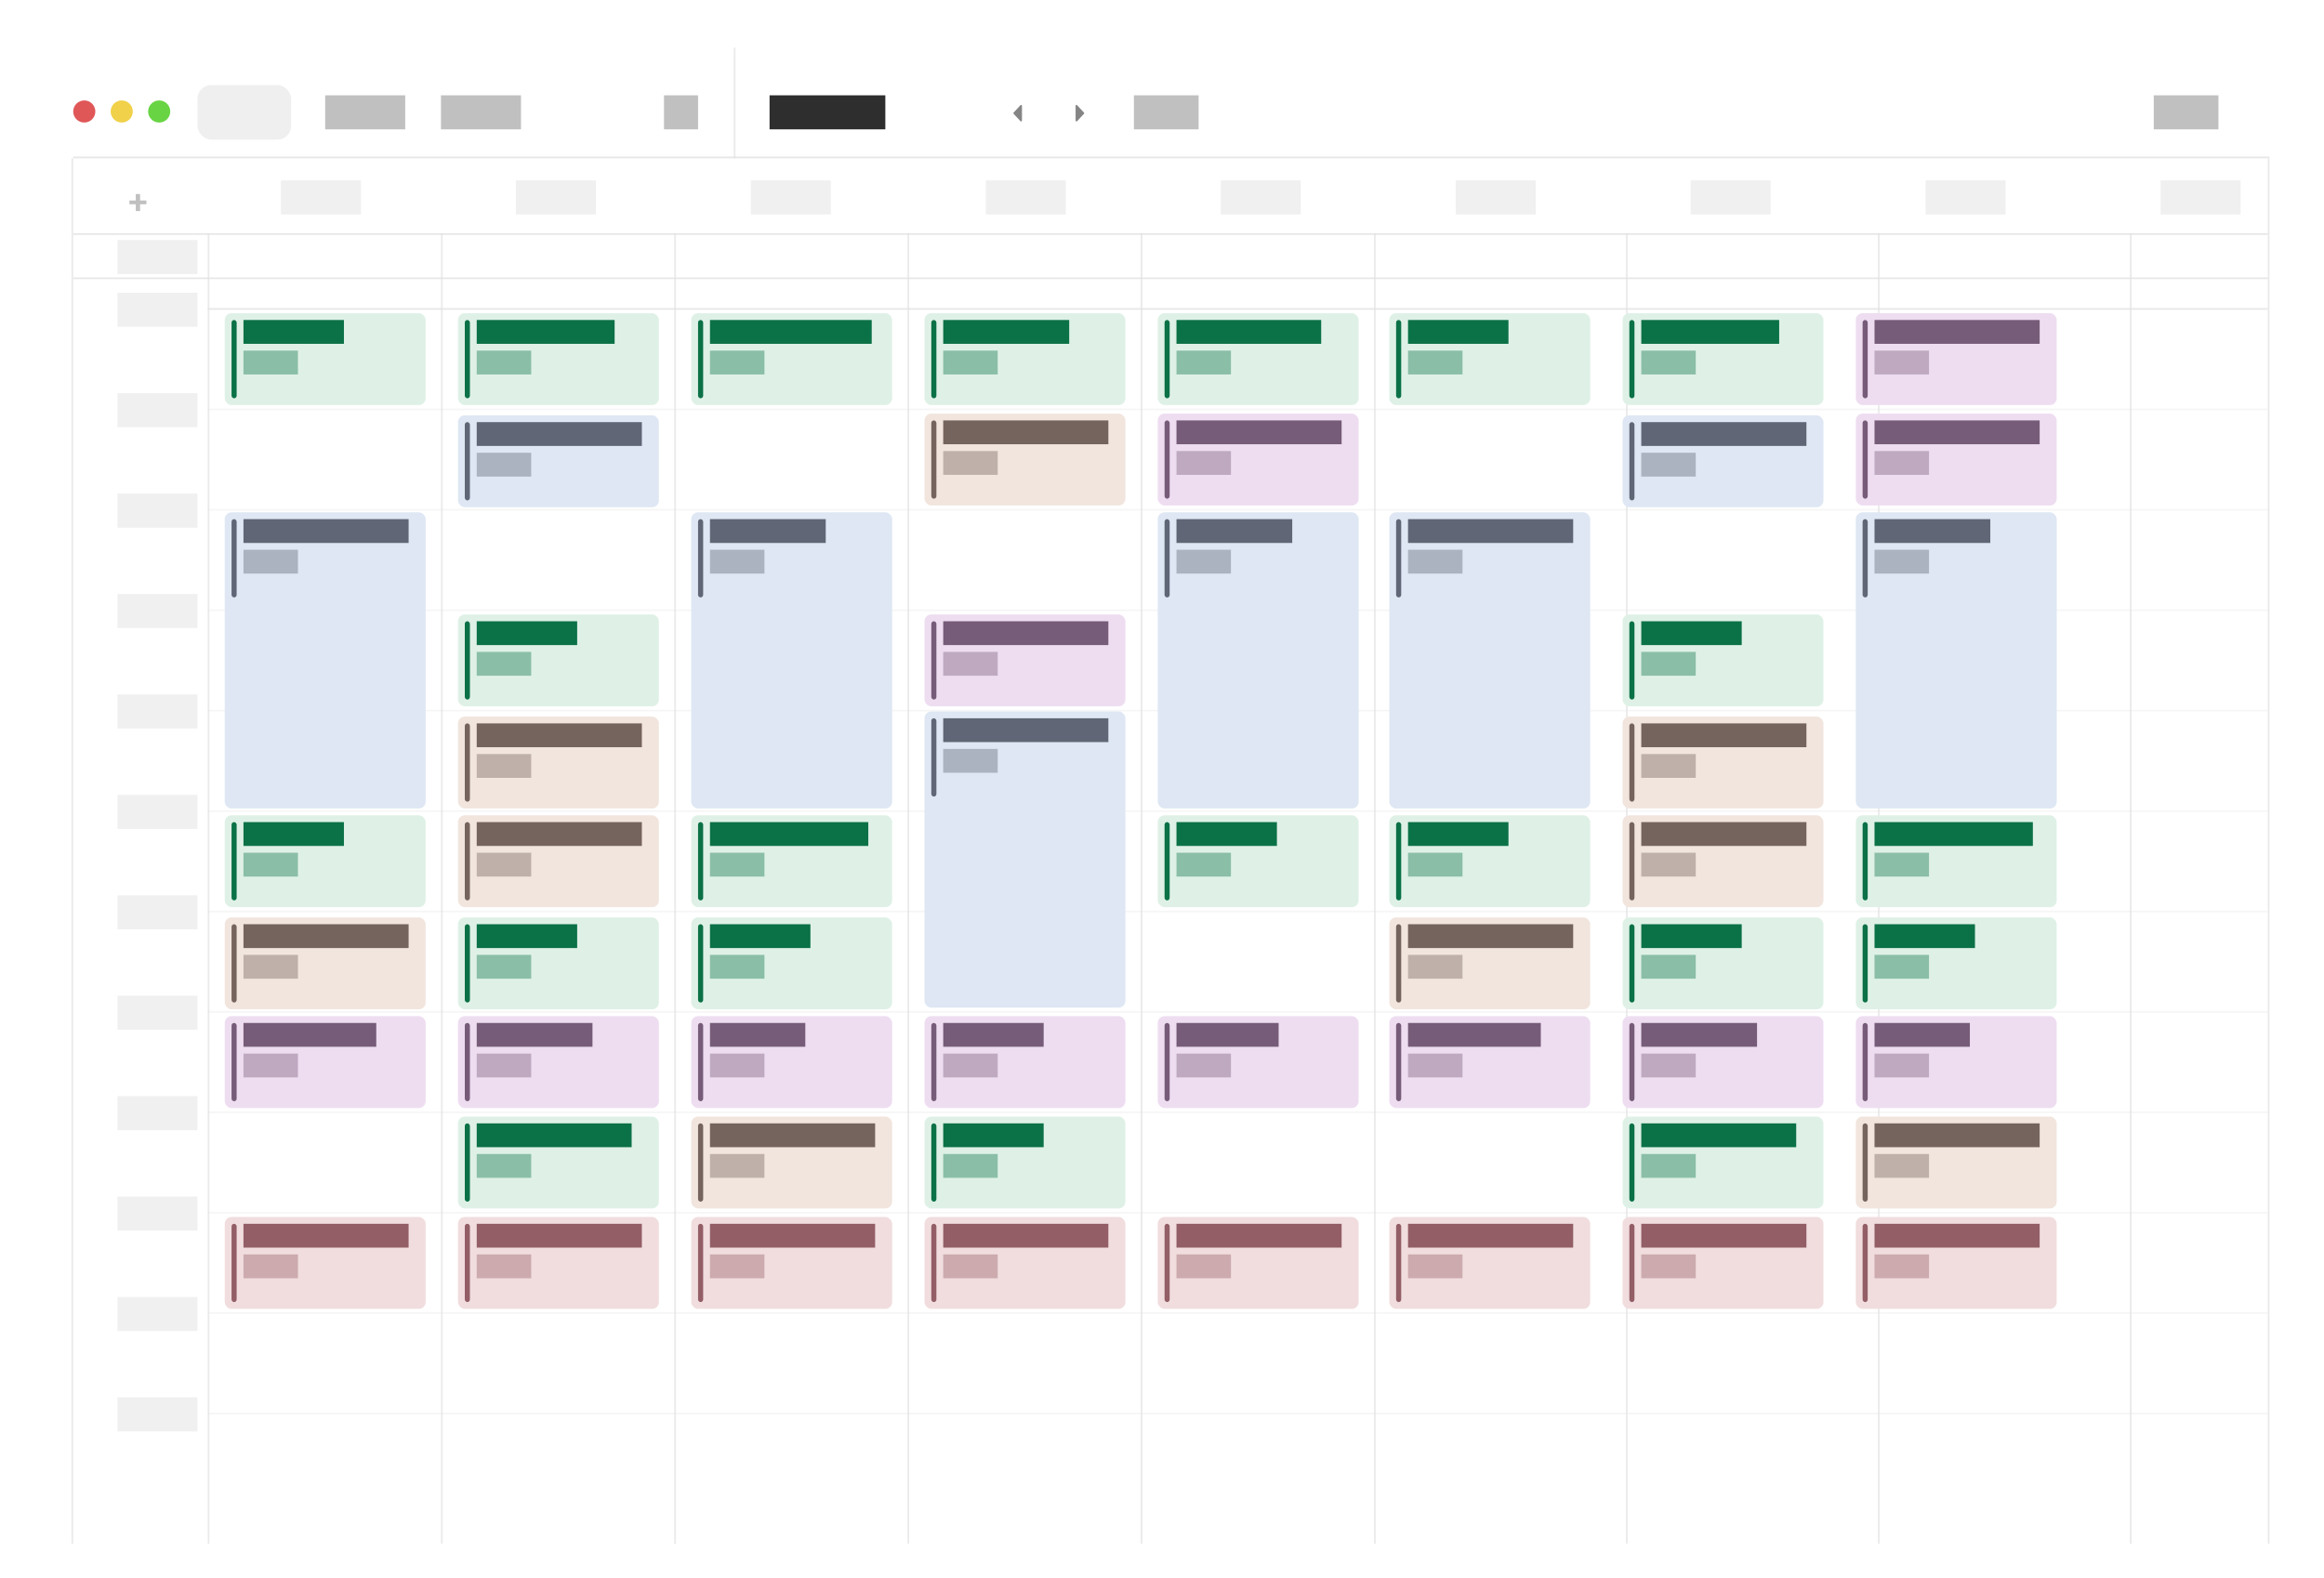 <svg xmlns="http://www.w3.org/2000/svg" fill="none" viewBox="-4 160 1365 927">
<g filter="url(#filter0_d_1_1885)">
<rect x="20" y="184" width="1317" height="879" rx="40" fill="white" shape-rendering="crispEdges"/>
<rect x="8" y="172" width="1341" height="903" rx="52" stroke="white" stroke-opacity="0.1" stroke-width="24" shape-rendering="crispEdges"/>
<circle cx="45.5" cy="221.5" r="6.5" fill="#E05758"/>
<circle cx="67.5" cy="221.5" r="6.5" fill="#F0D149"/>
<circle cx="89.5" cy="221.5" r="6.5" fill="#68D443"/>
<rect x="112" y="206" width="55" height="32" rx="8" fill="#E1E1E1" fill-opacity="0.5"/>
<path opacity="0.3" d="M82 273.783V276H72V273.783H82ZM78.272 270V280H75.737V270H78.272Z" fill="#2E2E2E"/>
<line opacity="0.7" x1="427.5" y1="184" x2="427.5" y2="249" stroke="#E1E1E1"/>
<line opacity="0.7" x1="118.5" y1="293" x2="118.5" y2="1063" stroke="#E1E1E1"/>
<line opacity="0.7" x1="255.5" y1="293" x2="255.5" y2="1063" stroke="#E1E1E1"/>
<line opacity="0.7" x1="392.5" y1="293" x2="392.5" y2="1063" stroke="#E1E1E1"/>
<line opacity="0.7" x1="529.5" y1="293" x2="529.5" y2="1063" stroke="#E1E1E1"/>
<line opacity="0.7" x1="666.5" y1="293" x2="666.5" y2="1063" stroke="#E1E1E1"/>
<line opacity="0.7" x1="803.5" y1="293" x2="803.5" y2="1063" stroke="#E1E1E1"/>
<line opacity="0.7" x1="951.5" y1="293" x2="951.5" y2="1063" stroke="#E1E1E1"/>
<line opacity="0.7" x1="1099.5" y1="293" x2="1099.5" y2="1063" stroke="#E1E1E1"/>
<line opacity="0.7" x1="1247.5" y1="293" x2="1247.5" y2="1063" stroke="#E1E1E1"/>
<line opacity="0.7" x1="1328.5" y1="249" x2="1328.5" y2="1063" stroke="#E1E1E1"/>
<line opacity="0.7" x1="38.5" y1="249" x2="38.5" y2="1063" stroke="#E1E1E1"/>
<line opacity="0.8" x1="39" y1="319.5" x2="1328" y2="319.5" stroke="#E1E1E1"/>
<line opacity="0.8" x1="39" y1="293.5" x2="1328" y2="293.5" stroke="#E1E1E1"/>
<line opacity="0.8" x1="39" y1="248.5" x2="1329" y2="248.5" stroke="#E1E1E1"/>
<line opacity="0.8" x1="118" y1="337.5" x2="1328" y2="337.5" stroke="#E1E1E1"/>
<line opacity="0.3" x1="118" y1="396.5" x2="1328" y2="396.5" stroke="#E1E1E1"/>
<line opacity="0.3" x1="118" y1="455.5" x2="1328" y2="455.5" stroke="#E1E1E1"/>
<line opacity="0.3" x1="118" y1="514.5" x2="1328" y2="514.5" stroke="#E1E1E1"/>
<line opacity="0.3" x1="118" y1="573.5" x2="1328" y2="573.5" stroke="#E1E1E1"/>
<line opacity="0.3" x1="118" y1="632.5" x2="1328" y2="632.5" stroke="#E1E1E1"/>
<line opacity="0.3" x1="118" y1="691.5" x2="1328" y2="691.5" stroke="#E1E1E1"/>
<line opacity="0.3" x1="118" y1="750.5" x2="1328" y2="750.5" stroke="#E1E1E1"/>
<line opacity="0.3" x1="118" y1="809.5" x2="1328" y2="809.5" stroke="#E1E1E1"/>
<line opacity="0.3" x1="118" y1="868.5" x2="1328" y2="868.5" stroke="#E1E1E1"/>
<line opacity="0.3" x1="118" y1="927.5" x2="1328" y2="927.5" stroke="#E1E1E1"/>
<line opacity="0.3" x1="118" y1="986.5" x2="1328" y2="986.5" stroke="#E1E1E1"/>
<path d="M591.318 222.841C591.139 222.649 591.139 222.351 591.318 222.159L595.384 217.799C595.694 217.467 596.25 217.686 596.25 218.14L596.25 226.86C596.25 227.314 595.694 227.533 595.384 227.201L591.318 222.841Z" fill="#858585"/>
<path d="M632.682 222.841C632.861 222.649 632.861 222.351 632.682 222.159L628.616 217.799C628.306 217.467 627.75 217.686 627.75 218.14L627.75 226.86C627.75 227.314 628.306 227.533 628.616 227.201L632.682 222.841Z" fill="#858585"/>
<rect x="187" y="212" width="47" height="20" fill="#C0C0C0"/>
<rect x="161" y="262" width="47" height="20" fill="#F0F0F0"/>
<rect x="65" y="297" width="47" height="20" fill="#F0F0F0"/>
<rect x="65" y="328" width="47" height="20" fill="#F0F0F0"/>
<rect x="65" y="387" width="47" height="20" fill="#F0F0F0"/>
<rect x="65" y="446" width="47" height="20" fill="#F0F0F0"/>
<rect x="65" y="505" width="47" height="20" fill="#F0F0F0"/>
<rect x="65" y="564" width="47" height="20" fill="#F0F0F0"/>
<rect x="65" y="623" width="47" height="20" fill="#F0F0F0"/>
<rect x="65" y="682" width="47" height="20" fill="#F0F0F0"/>
<rect x="65" y="741" width="47" height="20" fill="#F0F0F0"/>
<rect x="65" y="800" width="47" height="20" fill="#F0F0F0"/>
<rect x="65" y="859" width="47" height="20" fill="#F0F0F0"/>
<rect x="65" y="918" width="47" height="20" fill="#F0F0F0"/>
<rect x="65" y="977" width="47" height="20" fill="#F0F0F0"/>
<rect x="299" y="262" width="47" height="20" fill="#F0F0F0"/>
<rect x="437" y="262" width="47" height="20" fill="#F0F0F0"/>
<rect x="575" y="262" width="47" height="20" fill="#F0F0F0"/>
<rect x="713" y="262" width="47" height="20" fill="#F0F0F0"/>
<rect x="851" y="262" width="47" height="20" fill="#F0F0F0"/>
<rect x="989" y="262" width="47" height="20" fill="#F0F0F0"/>
<rect x="1127" y="262" width="47" height="20" fill="#F0F0F0"/>
<rect x="1265" y="262" width="47" height="20" fill="#F0F0F0"/>
<rect x="255" y="212" width="47" height="20" fill="#C0C0C0"/>
<rect x="386" y="212" width="20" height="20" fill="#C0C0C0"/>
<rect x="662" y="212" width="38" height="20" fill="#C0C0C0"/>
<rect x="1261" y="212" width="38" height="20" fill="#C0C0C0"/>
<rect x="448" y="212" width="68" height="20" fill="#2E2E2E"/>
<rect x="128" y="340" width="118" height="54" rx="4" fill="#DFF1E7"/>
<rect x="132" y="344" width="3" height="46" rx="1.5" fill="#0B7146"/>
<rect x="139" y="344" width="59" height="14" fill="#0B7146"/>
<rect opacity="0.4" x="139" y="362" width="32" height="14" fill="#0B7146"/>
<rect x="812" y="340" width="118" height="54" rx="4" fill="#DFF1E7"/>
<rect x="816" y="344" width="3" height="46" rx="1.5" fill="#0B7146"/>
<rect x="823" y="344" width="59" height="14" fill="#0B7146"/>
<rect opacity="0.4" x="823" y="362" width="32" height="14" fill="#0B7146"/>
<rect x="128" y="457" width="118" height="174" rx="4" fill="#DEE7F3"/>
<rect x="132" y="461" width="3" height="46" rx="1.5" fill="#606675"/>
<rect x="139" y="461" width="97" height="14" fill="#606675"/>
<rect opacity="0.4" x="139" y="479" width="32" height="14" fill="#606675"/>
<rect x="812" y="457" width="118" height="174" rx="4" fill="#DEE7F3"/>
<rect x="816" y="461" width="3" height="46" rx="1.5" fill="#606675"/>
<rect x="823" y="461" width="97" height="14" fill="#606675"/>
<rect opacity="0.4" x="823" y="479" width="32" height="14" fill="#606675"/>
<rect x="539" y="574" width="118" height="174" rx="4" fill="#DEE7F3"/>
<rect x="543" y="578" width="3" height="46" rx="1.5" fill="#606675"/>
<rect x="550" y="578" width="97" height="14" fill="#606675"/>
<rect opacity="0.4" x="550" y="596" width="32" height="14" fill="#606675"/>
<rect x="402" y="457" width="118" height="174" rx="4" fill="#DEE7F3"/>
<rect x="406" y="461" width="3" height="46" rx="1.5" fill="#606675"/>
<rect x="413" y="461" width="68" height="14" fill="#606675"/>
<rect opacity="0.4" x="413" y="479" width="32" height="14" fill="#606675"/>
<rect x="1086" y="457" width="118" height="174" rx="4" fill="#DEE7F3"/>
<rect x="1090" y="461" width="3" height="46" rx="1.5" fill="#606675"/>
<rect x="1097" y="461" width="68" height="14" fill="#606675"/>
<rect opacity="0.4" x="1097" y="479" width="32" height="14" fill="#606675"/>
<rect x="676" y="457" width="118" height="174" rx="4" fill="#DEE7F3"/>
<rect x="680" y="461" width="3" height="46" rx="1.5" fill="#606675"/>
<rect x="687" y="461" width="68" height="14" fill="#606675"/>
<rect opacity="0.4" x="687" y="479" width="32" height="14" fill="#606675"/>
<rect x="265" y="400" width="118" height="54" rx="4" fill="#DEE7F3"/>
<rect x="269" y="404" width="3" height="46" rx="1.5" fill="#606675"/>
<rect x="276" y="404" width="97" height="14" fill="#606675"/>
<rect opacity="0.4" x="276" y="422" width="32" height="14" fill="#606675"/>
<rect x="949" y="400" width="118" height="54" rx="4" fill="#DEE7F3"/>
<rect x="953" y="404" width="3" height="46" rx="1.5" fill="#606675"/>
<rect x="960" y="404" width="97" height="14" fill="#606675"/>
<rect opacity="0.4" x="960" y="422" width="32" height="14" fill="#606675"/>
<rect x="265" y="577" width="118" height="54" rx="4" fill="#F1E5DE"/>
<rect x="269" y="581" width="3" height="46" rx="1.5" fill="#75645D"/>
<rect x="276" y="581" width="97" height="14" fill="#75645D"/>
<rect opacity="0.4" x="276" y="599" width="32" height="14" fill="#75645D"/>
<rect x="949" y="577" width="118" height="54" rx="4" fill="#F1E5DE"/>
<rect x="953" y="581" width="3" height="46" rx="1.5" fill="#75645D"/>
<rect x="960" y="581" width="97" height="14" fill="#75645D"/>
<rect opacity="0.4" x="960" y="599" width="32" height="14" fill="#75645D"/>
<rect x="539" y="399" width="118" height="54" rx="4" fill="#F1E5DE"/>
<rect x="543" y="403" width="3" height="46" rx="1.5" fill="#75645D"/>
<rect x="550" y="403" width="97" height="14" fill="#75645D"/>
<rect opacity="0.4" x="550" y="421" width="32" height="14" fill="#75645D"/>
<rect x="265" y="635" width="118" height="54" rx="4" fill="#F1E5DE"/>
<rect x="269" y="639" width="3" height="46" rx="1.5" fill="#75645D"/>
<rect x="276" y="639" width="97" height="14" fill="#75645D"/>
<rect opacity="0.4" x="276" y="657" width="32" height="14" fill="#75645D"/>
<rect x="949" y="635" width="118" height="54" rx="4" fill="#F1E5DE"/>
<rect x="953" y="639" width="3" height="46" rx="1.5" fill="#75645D"/>
<rect x="960" y="639" width="97" height="14" fill="#75645D"/>
<rect opacity="0.4" x="960" y="657" width="32" height="14" fill="#75645D"/>
<rect x="128" y="695" width="118" height="54" rx="4" fill="#F1E5DE"/>
<rect x="132" y="699" width="3" height="46" rx="1.5" fill="#75645D"/>
<rect x="139" y="699" width="97" height="14" fill="#75645D"/>
<rect opacity="0.4" x="139" y="717" width="32" height="14" fill="#75645D"/>
<rect x="812" y="695" width="118" height="54" rx="4" fill="#F1E5DE"/>
<rect x="816" y="699" width="3" height="46" rx="1.5" fill="#75645D"/>
<rect x="823" y="699" width="97" height="14" fill="#75645D"/>
<rect opacity="0.4" x="823" y="717" width="32" height="14" fill="#75645D"/>
<rect x="128" y="871" width="118" height="54" rx="4" fill="#F1DDDE"/>
<rect x="132" y="875" width="3" height="46" rx="1.5" fill="#935E66"/>
<rect x="139" y="875" width="97" height="14" fill="#935E66"/>
<rect opacity="0.4" x="139" y="893" width="32" height="14" fill="#935E66"/>
<rect x="812" y="871" width="118" height="54" rx="4" fill="#F1DDDE"/>
<rect x="816" y="875" width="3" height="46" rx="1.5" fill="#935E66"/>
<rect x="823" y="875" width="97" height="14" fill="#935E66"/>
<rect opacity="0.4" x="823" y="893" width="32" height="14" fill="#935E66"/>
<rect x="265" y="871" width="118" height="54" rx="4" fill="#F1DDDE"/>
<rect x="269" y="875" width="3" height="46" rx="1.5" fill="#935E66"/>
<rect x="276" y="875" width="97" height="14" fill="#935E66"/>
<rect opacity="0.4" x="276" y="893" width="32" height="14" fill="#935E66"/>
<rect x="949" y="871" width="118" height="54" rx="4" fill="#F1DDDE"/>
<rect x="953" y="875" width="3" height="46" rx="1.5" fill="#935E66"/>
<rect x="960" y="875" width="97" height="14" fill="#935E66"/>
<rect opacity="0.4" x="960" y="893" width="32" height="14" fill="#935E66"/>
<rect x="402" y="871" width="118" height="54" rx="4" fill="#F1DDDE"/>
<rect x="406" y="875" width="3" height="46" rx="1.5" fill="#935E66"/>
<rect x="413" y="875" width="97" height="14" fill="#935E66"/>
<rect opacity="0.4" x="413" y="893" width="32" height="14" fill="#935E66"/>
<rect x="1086" y="871" width="118" height="54" rx="4" fill="#F1DDDE"/>
<rect x="1090" y="875" width="3" height="46" rx="1.5" fill="#935E66"/>
<rect x="1097" y="875" width="97" height="14" fill="#935E66"/>
<rect opacity="0.4" x="1097" y="893" width="32" height="14" fill="#935E66"/>
<rect x="539" y="871" width="118" height="54" rx="4" fill="#F1DDDE"/>
<rect x="543" y="875" width="3" height="46" rx="1.5" fill="#935E66"/>
<rect x="550" y="875" width="97" height="14" fill="#935E66"/>
<rect opacity="0.4" x="550" y="893" width="32" height="14" fill="#935E66"/>
<rect x="676" y="871" width="118" height="54" rx="4" fill="#F1DDDE"/>
<rect x="680" y="875" width="3" height="46" rx="1.5" fill="#935E66"/>
<rect x="687" y="875" width="97" height="14" fill="#935E66"/>
<rect opacity="0.4" x="687" y="893" width="32" height="14" fill="#935E66"/>
<rect x="676" y="399" width="118" height="54" rx="4" fill="#EEDDF1"/>
<rect x="680" y="403" width="3" height="46" rx="1.5" fill="#765C78"/>
<rect x="687" y="403" width="97" height="14" fill="#765C78"/>
<rect opacity="0.4" x="687" y="421" width="32" height="14" fill="#765C78"/>
<rect x="539" y="517" width="118" height="54" rx="4" fill="#EEDDF1"/>
<rect x="543" y="521" width="3" height="46" rx="1.5" fill="#765C78"/>
<rect x="550" y="521" width="97" height="14" fill="#765C78"/>
<rect opacity="0.4" x="550" y="539" width="32" height="14" fill="#765C78"/>
<rect x="1086" y="399" width="118" height="54" rx="4" fill="#EEDDF1"/>
<rect x="1090" y="403" width="3" height="46" rx="1.5" fill="#765C78"/>
<rect x="1097" y="403" width="97" height="14" fill="#765C78"/>
<rect opacity="0.4" x="1097" y="421" width="32" height="14" fill="#765C78"/>
<rect x="1086" y="340" width="118" height="54" rx="4" fill="#EEDDF1"/>
<rect x="1090" y="344" width="3" height="46" rx="1.5" fill="#765C78"/>
<rect x="1097" y="344" width="97" height="14" fill="#765C78"/>
<rect opacity="0.4" x="1097" y="362" width="32" height="14" fill="#765C78"/>
<rect x="128" y="753" width="118" height="54" rx="4" fill="#EEDDF1"/>
<rect x="132" y="757" width="3" height="46" rx="1.5" fill="#765C78"/>
<rect x="139" y="757" width="78" height="14" fill="#765C78"/>
<rect opacity="0.4" x="139" y="775" width="32" height="14" fill="#765C78"/>
<rect x="812" y="753" width="118" height="54" rx="4" fill="#EEDDF1"/>
<rect x="816" y="757" width="3" height="46" rx="1.5" fill="#765C78"/>
<rect x="823" y="757" width="78" height="14" fill="#765C78"/>
<rect opacity="0.4" x="823" y="775" width="32" height="14" fill="#765C78"/>
<rect x="265" y="753" width="118" height="54" rx="4" fill="#EEDDF1"/>
<rect x="269" y="757" width="3" height="46" rx="1.5" fill="#765C78"/>
<rect x="276" y="757" width="68" height="14" fill="#765C78"/>
<rect opacity="0.4" x="276" y="775" width="32" height="14" fill="#765C78"/>
<rect x="949" y="753" width="118" height="54" rx="4" fill="#EEDDF1"/>
<rect x="953" y="757" width="3" height="46" rx="1.5" fill="#765C78"/>
<rect x="960" y="757" width="68" height="14" fill="#765C78"/>
<rect opacity="0.4" x="960" y="775" width="32" height="14" fill="#765C78"/>
<rect x="402" y="753" width="118" height="54" rx="4" fill="#EEDDF1"/>
<rect x="406" y="757" width="3" height="46" rx="1.5" fill="#765C78"/>
<rect x="413" y="757" width="56" height="14" fill="#765C78"/>
<rect opacity="0.4" x="413" y="775" width="32" height="14" fill="#765C78"/>
<rect x="1086" y="753" width="118" height="54" rx="4" fill="#EEDDF1"/>
<rect x="1090" y="757" width="3" height="46" rx="1.5" fill="#765C78"/>
<rect x="1097" y="757" width="56" height="14" fill="#765C78"/>
<rect opacity="0.4" x="1097" y="775" width="32" height="14" fill="#765C78"/>
<rect x="539" y="753" width="118" height="54" rx="4" fill="#EEDDF1"/>
<rect x="543" y="757" width="3" height="46" rx="1.5" fill="#765C78"/>
<rect x="550" y="757" width="59" height="14" fill="#765C78"/>
<rect opacity="0.4" x="550" y="775" width="32" height="14" fill="#765C78"/>
<rect x="676" y="753" width="118" height="54" rx="4" fill="#EEDDF1"/>
<rect x="680" y="757" width="3" height="46" rx="1.5" fill="#765C78"/>
<rect x="687" y="757" width="60" height="14" fill="#765C78"/>
<rect opacity="0.4" x="687" y="775" width="32" height="14" fill="#765C78"/>
<rect x="265" y="340" width="118" height="54" rx="4" fill="#DFF1E7"/>
<rect x="269" y="344" width="3" height="46" rx="1.5" fill="#0B7146"/>
<rect x="276" y="344" width="81" height="14" fill="#0B7146"/>
<rect opacity="0.4" x="276" y="362" width="32" height="14" fill="#0B7146"/>
<rect x="949" y="340" width="118" height="54" rx="4" fill="#DFF1E7"/>
<rect x="953" y="344" width="3" height="46" rx="1.5" fill="#0B7146"/>
<rect x="960" y="344" width="81" height="14" fill="#0B7146"/>
<rect opacity="0.4" x="960" y="362" width="32" height="14" fill="#0B7146"/>
<rect x="402" y="340" width="118" height="54" rx="4" fill="#DFF1E7"/>
<rect x="406" y="344" width="3" height="46" rx="1.5" fill="#0B7146"/>
<rect x="413" y="344" width="95" height="14" fill="#0B7146"/>
<rect opacity="0.4" x="413" y="362" width="32" height="14" fill="#0B7146"/>
<rect x="265" y="517" width="118" height="54" rx="4" fill="#DFF1E7"/>
<rect x="269" y="521" width="3" height="46" rx="1.5" fill="#0B7146"/>
<rect x="276" y="521" width="59" height="14" fill="#0B7146"/>
<rect opacity="0.4" x="276" y="539" width="32" height="14" fill="#0B7146"/>
<rect x="949" y="517" width="118" height="54" rx="4" fill="#DFF1E7"/>
<rect x="953" y="521" width="3" height="46" rx="1.5" fill="#0B7146"/>
<rect x="960" y="521" width="59" height="14" fill="#0B7146"/>
<rect opacity="0.4" x="960" y="539" width="32" height="14" fill="#0B7146"/>
<rect x="402" y="635" width="118" height="54" rx="4" fill="#DFF1E7"/>
<rect x="406" y="639" width="3" height="46" rx="1.5" fill="#0B7146"/>
<rect x="413" y="639" width="93" height="14" fill="#0B7146"/>
<rect opacity="0.4" x="413" y="657" width="32" height="14" fill="#0B7146"/>
<rect x="1086" y="635" width="118" height="54" rx="4" fill="#DFF1E7"/>
<rect x="1090" y="639" width="3" height="46" rx="1.5" fill="#0B7146"/>
<rect x="1097" y="639" width="93" height="14" fill="#0B7146"/>
<rect opacity="0.4" x="1097" y="657" width="32" height="14" fill="#0B7146"/>
<rect x="676" y="635" width="118" height="54" rx="4" fill="#DFF1E7"/>
<rect x="680" y="639" width="3" height="46" rx="1.5" fill="#0B7146"/>
<rect x="687" y="639" width="59" height="14" fill="#0B7146"/>
<rect opacity="0.4" x="687" y="657" width="32" height="14" fill="#0B7146"/>
<rect x="128" y="635" width="118" height="54" rx="4" fill="#DFF1E7"/>
<rect x="132" y="639" width="3" height="46" rx="1.5" fill="#0B7146"/>
<rect x="139" y="639" width="59" height="14" fill="#0B7146"/>
<rect opacity="0.4" x="139" y="657" width="32" height="14" fill="#0B7146"/>
<rect x="812" y="635" width="118" height="54" rx="4" fill="#DFF1E7"/>
<rect x="816" y="639" width="3" height="46" rx="1.5" fill="#0B7146"/>
<rect x="823" y="639" width="59" height="14" fill="#0B7146"/>
<rect opacity="0.4" x="823" y="657" width="32" height="14" fill="#0B7146"/>
<rect x="265" y="812" width="118" height="54" rx="4" fill="#DFF1E7"/>
<rect x="269" y="816" width="3" height="46" rx="1.5" fill="#0B7146"/>
<rect x="276" y="816" width="91" height="14" fill="#0B7146"/>
<rect opacity="0.4" x="276" y="834" width="32" height="14" fill="#0B7146"/>
<rect x="949" y="812" width="118" height="54" rx="4" fill="#DFF1E7"/>
<rect x="953" y="816" width="3" height="46" rx="1.5" fill="#0B7146"/>
<rect x="960" y="816" width="91" height="14" fill="#0B7146"/>
<rect opacity="0.4" x="960" y="834" width="32" height="14" fill="#0B7146"/>
<rect x="539" y="812" width="118" height="54" rx="4" fill="#DFF1E7"/>
<rect x="543" y="816" width="3" height="46" rx="1.5" fill="#0B7146"/>
<rect x="550" y="816" width="59" height="14" fill="#0B7146"/>
<rect opacity="0.4" x="550" y="834" width="32" height="14" fill="#0B7146"/>
<rect x="402" y="695" width="118" height="54" rx="4" fill="#DFF1E7"/>
<rect x="406" y="699" width="3" height="46" rx="1.5" fill="#0B7146"/>
<rect x="413" y="699" width="59" height="14" fill="#0B7146"/>
<rect opacity="0.4" x="413" y="717" width="32" height="14" fill="#0B7146"/>
<rect x="1086" y="695" width="118" height="54" rx="4" fill="#DFF1E7"/>
<rect x="1090" y="699" width="3" height="46" rx="1.5" fill="#0B7146"/>
<rect x="1097" y="699" width="59" height="14" fill="#0B7146"/>
<rect opacity="0.4" x="1097" y="717" width="32" height="14" fill="#0B7146"/>
<rect x="539" y="340" width="118" height="54" rx="4" fill="#DFF1E7"/>
<rect x="543" y="344" width="3" height="46" rx="1.5" fill="#0B7146"/>
<rect x="550" y="344" width="74" height="14" fill="#0B7146"/>
<rect opacity="0.4" x="550" y="362" width="32" height="14" fill="#0B7146"/>
<rect x="676" y="340" width="118" height="54" rx="4" fill="#DFF1E7"/>
<rect x="680" y="344" width="3" height="46" rx="1.5" fill="#0B7146"/>
<rect x="687" y="344" width="85" height="14" fill="#0B7146"/>
<rect opacity="0.4" x="687" y="362" width="32" height="14" fill="#0B7146"/>
<rect x="402" y="812" width="118" height="54" rx="4" fill="#F1E5DE"/>
<rect x="406" y="816" width="3" height="46" rx="1.5" fill="#75645D"/>
<rect x="413" y="816" width="97" height="14" fill="#75645D"/>
<rect opacity="0.4" x="413" y="834" width="32" height="14" fill="#75645D"/>
<rect x="1086" y="812" width="118" height="54" rx="4" fill="#F1E5DE"/>
<rect x="1090" y="816" width="3" height="46" rx="1.5" fill="#75645D"/>
<rect x="1097" y="816" width="97" height="14" fill="#75645D"/>
<rect opacity="0.4" x="1097" y="834" width="32" height="14" fill="#75645D"/>
<rect x="265" y="695" width="118" height="54" rx="4" fill="#DFF1E7"/>
<rect x="269" y="699" width="3" height="46" rx="1.5" fill="#0B7146"/>
<rect x="276" y="699" width="59" height="14" fill="#0B7146"/>
<rect opacity="0.4" x="276" y="717" width="32" height="14" fill="#0B7146"/>
<rect x="949" y="695" width="118" height="54" rx="4" fill="#DFF1E7"/>
<rect x="953" y="699" width="3" height="46" rx="1.5" fill="#0B7146"/>
<rect x="960" y="699" width="59" height="14" fill="#0B7146"/>
<rect opacity="0.4" x="960" y="717" width="32" height="14" fill="#0B7146"/>
</g>
<defs>
<filter id="filter0_d_1_1885" x="-168" y="0" width="1693" height="1255" filterUnits="userSpaceOnUse" color-interpolation-filters="sRGB">
<feFlood flood-opacity="0" result="BackgroundImageFix"/>
<feColorMatrix in="SourceAlpha" type="matrix" values="0 0 0 0 0 0 0 0 0 0 0 0 0 0 0 0 0 0 127 0" result="hardAlpha"/>
<feOffset dy="4"/>
<feGaussianBlur stdDeviation="82"/>
<feComposite in2="hardAlpha" operator="out"/>
<feColorMatrix type="matrix" values="0 0 0 0 0 0 0 0 0 0 0 0 0 0 0 0 0 0 0.1 0"/>
<feBlend mode="normal" in2="BackgroundImageFix" result="effect1_dropShadow_1_1885"/>
<feBlend mode="normal" in="SourceGraphic" in2="effect1_dropShadow_1_1885" result="shape"/>
</filter>
</defs>
</svg>